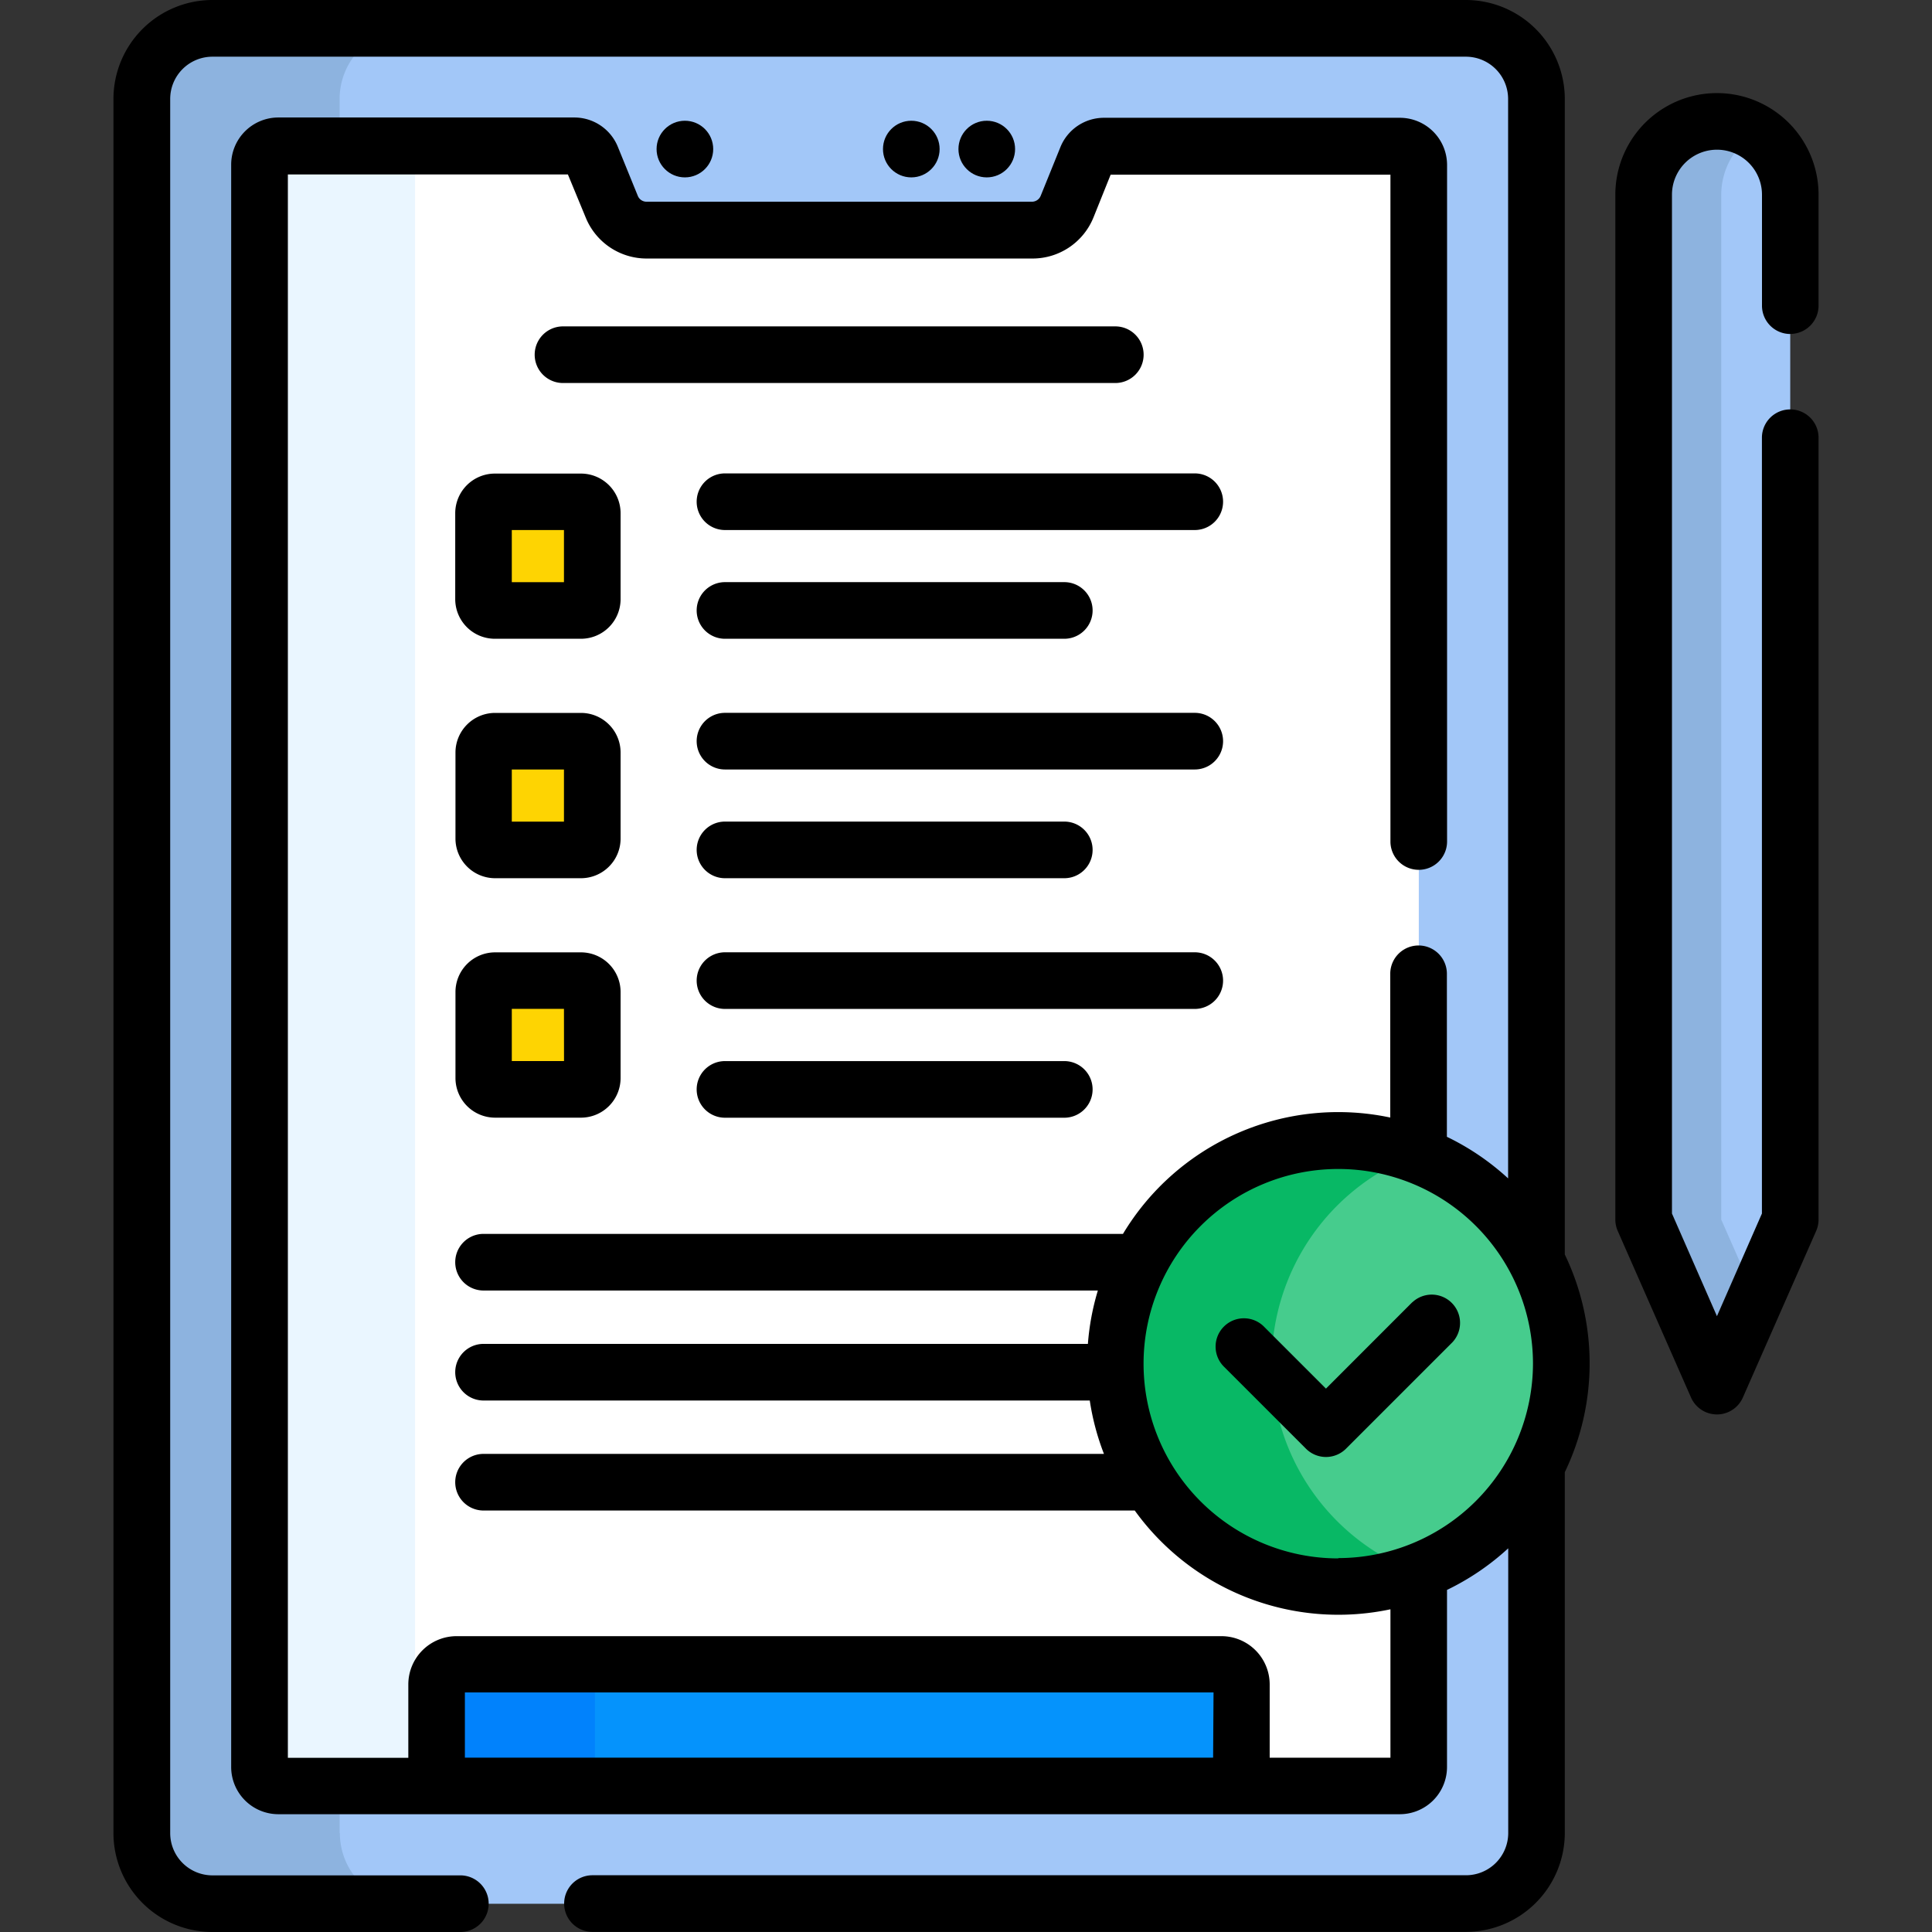 <svg xmlns="http://www.w3.org/2000/svg" xmlns:xlink="http://www.w3.org/1999/xlink" width="32" height="32" viewBox="0 0 32 32">
  <rect x="0" y="0" width="32" height="32" fill="#333333" stroke="none"/>
  <defs>
    <clipPath id="clip-path">
      <rect id="Rectángulo_35305" data-name="Rectángulo 35305" width="32" height="32" transform="translate(-4571 1380)" fill="#26d19e"/>
    </clipPath>
  </defs>
  <g id="Enmascarar_grupo_405" data-name="Enmascarar grupo 405" transform="translate(4571 -1380)" clip-path="url(#clip-path)">
    <g id="instrucciones" transform="translate(-4571 1380)">
      <g id="Grupo_98976" data-name="Grupo 98976">
        <g id="Grupo_98975" data-name="Grupo 98975">
          <path id="Trazado_126252" data-name="Trazado 126252" d="M22.167,26.275a3.694,3.694,0,1,1,3.283-5.386V1.639A1.171,1.171,0,0,0,24.279.469H3.519A1.171,1.171,0,0,0,2.348,1.639V30.361a1.171,1.171,0,0,0,1.171,1.171h20.76a1.171,1.171,0,0,0,1.171-1.171V24.274a3.693,3.693,0,0,1-3.283,2Z" fill="#a2c7f8"/>
          <path id="Trazado_126253" data-name="Trazado 126253" d="M5.625,30.361V29.58H4.612a.313.313,0,0,1-.313-.312V2.732a.313.313,0,0,1,.313-.313H5.625V1.639A1.171,1.171,0,0,1,6.8.469H3.519A1.171,1.171,0,0,0,2.348,1.639V30.361a1.171,1.171,0,0,0,1.171,1.171H6.8a1.171,1.171,0,0,1-1.171-1.171Z" fill="#8db3df"/>
          <path id="Trazado_126254" data-name="Trazado 126254" d="M22.167,26.275A3.694,3.694,0,1,1,23.5,19.136V2.732a.313.313,0,0,0-.312-.313h-4.9a.312.312,0,0,0-.29.2l-.324.8a.625.625,0,0,1-.58.392H10.708a.625.625,0,0,1-.579-.39L9.8,2.615a.313.313,0,0,0-.29-.195h-4.9a.313.313,0,0,0-.313.313V29.268a.313.313,0,0,0,.313.313H23.186a.313.313,0,0,0,.313-.312V26.027a3.684,3.684,0,0,1-1.332.248Z" fill="#fff"/>
          <g id="Grupo_98972" data-name="Grupo 98972">
            <g id="Grupo_98971" data-name="Grupo 98971">
              <path id="Trazado_126255" data-name="Trazado 126255" d="M6.875,29.268V2.732a.313.313,0,0,1,.313-.313H4.612a.313.313,0,0,0-.313.313V29.268a.313.313,0,0,0,.313.313H7.188a.313.313,0,0,1-.313-.313Z" fill="#eaf6ff"/>
            </g>
          </g>
          <g id="Grupo_98973" data-name="Grupo 98973">
            <path id="Trazado_126256" data-name="Trazado 126256" d="M20.229,27.563H7.563a.334.334,0,0,0-.334.334V29.58H20.563V27.9a.334.334,0,0,0-.334-.334Z" fill="#0593fc"/>
          </g>
          <g id="Grupo_98974" data-name="Grupo 98974">
            <path id="Trazado_126257" data-name="Trazado 126257" d="M10.188,27.563H7.563a.334.334,0,0,0-.334.334V29.58H9.854V27.9a.334.334,0,0,1,.334-.334Z" fill="#0182fc"/>
          </g>
        </g>
      </g>
      <g id="Grupo_98977" data-name="Grupo 98977">
        <path id="Trazado_126258" data-name="Trazado 126258" d="M29.652,20.2l-1.214,2.759L27.224,20.2V3.225a1.214,1.214,0,1,1,2.428,0Z" fill="#a2c7f8"/>
      </g>
      <g id="Grupo_98978" data-name="Grupo 98978">
        <path id="Trazado_126259" data-name="Trazado 126259" d="M28.509,20.2V3.225A1.212,1.212,0,0,1,29.081,2.2a1.212,1.212,0,0,0-1.857,1.029V20.2l1.214,2.759.643-1.461Z" fill="#8db3df"/>
      </g>
      <g id="Grupo_98982" data-name="Grupo 98982">
        <g id="Grupo_98979" data-name="Grupo 98979">
          <path id="Trazado_126260" data-name="Trazado 126260" d="M9.623,10.111H8.2a.187.187,0,0,1-.187-.188V8.5A.187.187,0,0,1,8.2,8.31H9.623A.187.187,0,0,1,9.81,8.5V9.924A.187.187,0,0,1,9.623,10.111Z" fill="#fed402"/>
        </g>
        <g id="Grupo_98980" data-name="Grupo 98980">
          <path id="Trazado_126261" data-name="Trazado 126261" d="M9.623,14.078H8.2a.187.187,0,0,1-.187-.187V12.464a.187.187,0,0,1,.188-.187H9.623a.187.187,0,0,1,.188.188V13.89A.187.187,0,0,1,9.623,14.078Z" fill="#fed402"/>
        </g>
        <g id="Grupo_98981" data-name="Grupo 98981">
          <path id="Trazado_126262" data-name="Trazado 126262" d="M9.623,18.044H8.2a.187.187,0,0,1-.187-.187V16.43a.187.187,0,0,1,.188-.187H9.623a.187.187,0,0,1,.188.188v1.426A.187.187,0,0,1,9.623,18.044Z" fill="#fed402"/>
        </g>
      </g>
      <g id="Grupo_98985" data-name="Grupo 98985">
        <g id="Grupo_98983" data-name="Grupo 98983">
          <circle id="Elipse_5919" data-name="Elipse 5919" cx="3.694" cy="3.694" r="3.694" transform="translate(18.473 18.888)" fill="#46cc8d"/>
        </g>
        <g id="Grupo_98984" data-name="Grupo 98984">
          <path id="Trazado_126263" data-name="Trazado 126263" d="M21.063,22.582a3.7,3.7,0,0,1,2.4-3.46,3.694,3.694,0,1,0,0,6.92A3.7,3.7,0,0,1,21.063,22.582Z" fill="#08b865"/>
        </g>
      </g>
      <g id="Grupo_98986" data-name="Grupo 98986">
        <circle id="Elipse_5920" data-name="Elipse 5920" cx="0.469" cy="0.469" r="0.469" transform="translate(15.875 2)"/>
        <circle id="Elipse_5921" data-name="Elipse 5921" cx="0.469" cy="0.469" r="0.469" transform="translate(14.625 2)"/>
        <circle id="Elipse_5922" data-name="Elipse 5922" cx="0.469" cy="0.469" r="0.469" transform="translate(10.875 2)"/>
        <path id="Trazado_126264" data-name="Trazado 126264" d="M29.652,5.531a.469.469,0,0,0,.469-.469V3.225a1.683,1.683,0,0,0-3.366,0V20.2a.47.47,0,0,0,.04.189l1.214,2.759a.469.469,0,0,0,.858,0l1.214-2.759a.469.469,0,0,0,.04-.189V7.25a.469.469,0,1,0-.938,0V20.1L28.438,21.8,27.693,20.1V3.225a.745.745,0,0,1,1.491,0V5.063a.469.469,0,0,0,.469.469Z"/>
        <path id="Trazado_126265" data-name="Trazado 126265" d="M18.942,5.875a.469.469,0,0,0-.469-.469H9.325a.469.469,0,0,0,0,.938h9.148A.469.469,0,0,0,18.942,5.875Z"/>
        <path id="Trazado_126266" data-name="Trazado 126266" d="M19.789,7.841H12.008a.469.469,0,1,0,0,.938h7.781a.469.469,0,1,0,0-.938Z"/>
        <path id="Trazado_126267" data-name="Trazado 126267" d="M12.008,10.58h5.62a.469.469,0,0,0,0-.938h-5.62a.469.469,0,0,0,0,.938Z"/>
        <path id="Trazado_126268" data-name="Trazado 126268" d="M19.789,11.807H12.008a.469.469,0,1,0,0,.938h7.781a.469.469,0,1,0,0-.938Z"/>
        <path id="Trazado_126269" data-name="Trazado 126269" d="M12.008,14.546h5.62a.469.469,0,0,0,0-.938h-5.62a.469.469,0,0,0,0,.938Z"/>
        <path id="Trazado_126270" data-name="Trazado 126270" d="M10.279,8.5a.657.657,0,0,0-.656-.656H8.2A.657.657,0,0,0,7.54,8.5V9.924a.657.657,0,0,0,.656.656H9.623a.657.657,0,0,0,.656-.656ZM9.341,9.643H8.477V8.779h.864Z"/>
        <path id="Trazado_126271" data-name="Trazado 126271" d="M10.279,12.464a.657.657,0,0,0-.656-.656H8.2a.657.657,0,0,0-.656.656V13.89a.657.657,0,0,0,.656.656H9.623a.657.657,0,0,0,.656-.656Zm-.938,1.145H8.477v-.864h.864Z"/>
        <path id="Trazado_126272" data-name="Trazado 126272" d="M9.623,15.774H8.2a.657.657,0,0,0-.656.656v1.426a.657.657,0,0,0,.656.656H9.623a.657.657,0,0,0,.656-.656V16.43A.657.657,0,0,0,9.623,15.774Zm-.281,1.8H8.477v-.864h.864Z"/>
        <path id="Trazado_126273" data-name="Trazado 126273" d="M20.258,16.242a.469.469,0,0,0-.469-.469H12.008a.469.469,0,1,0,0,.938h7.781A.469.469,0,0,0,20.258,16.242Z"/>
        <path id="Trazado_126274" data-name="Trazado 126274" d="M12.008,17.575a.469.469,0,1,0,0,.938h5.62a.469.469,0,0,0,0-.938Z"/>
        <path id="Trazado_126275" data-name="Trazado 126275" d="M25.918,20.779V1.639A1.641,1.641,0,0,0,24.279,0H3.519a1.641,1.641,0,0,0-1.64,1.639V30.361A1.641,1.641,0,0,0,3.519,32H7.625a.469.469,0,1,0,0-.938H3.519a.7.7,0,0,1-.7-.7V1.639a.7.7,0,0,1,.7-.7h20.76a.7.7,0,0,1,.7.7V19.518a4.177,4.177,0,0,0-1.014-.689v-2.7a.469.469,0,1,0-.938,0V18.51A4.16,4.16,0,0,0,18.6,20.437H8.009a.469.469,0,1,0,0,.938H18.184a4.137,4.137,0,0,0-.165.884H8.009a.469.469,0,1,0,0,.938H18.05a4.122,4.122,0,0,0,.235.884H8.009a.469.469,0,1,0,0,.938H18.795a4.157,4.157,0,0,0,4.235,1.636v2.458h-2V27.9a.8.8,0,0,0-.8-.8H7.563a.8.8,0,0,0-.8.8v1.215H4.768V2.889H9.406L9.7,3.6a1.089,1.089,0,0,0,1.013.682H17.1A1.089,1.089,0,0,0,18.112,3.6l.284-.707H23.03V13.938a.469.469,0,1,0,.938,0V2.732a.782.782,0,0,0-.781-.781h-4.9a.778.778,0,0,0-.725.49l-.324.8a.156.156,0,0,1-.145.1H10.708a.155.155,0,0,1-.145-.1l-.329-.808a.778.778,0,0,0-.724-.487h-4.9a.782.782,0,0,0-.781.781V29.268a.782.782,0,0,0,.781.781H23.186a.782.782,0,0,0,.781-.781V26.334a4.178,4.178,0,0,0,1.014-.689v4.715a.7.7,0,0,1-.7.7H9.813a.469.469,0,1,0,0,.938H24.279a1.641,1.641,0,0,0,1.639-1.639V24.384a4.159,4.159,0,0,0,0-3.606Zm-5.825,8.333H7.7v-1.08h12.4Zm2.073-3.3a3.225,3.225,0,1,1,3.225-3.225A3.229,3.229,0,0,1,22.167,25.807Z"/>
        <path id="Trazado_126276" data-name="Trazado 126276" d="M23.391,21.57,21.962,23l-1.018-1.018a.469.469,0,1,0-.663.663l1.35,1.35a.469.469,0,0,0,.663,0l1.761-1.761a.469.469,0,0,0-.663-.663Z"/>
      </g>
    </g>
  </g>
</svg>
